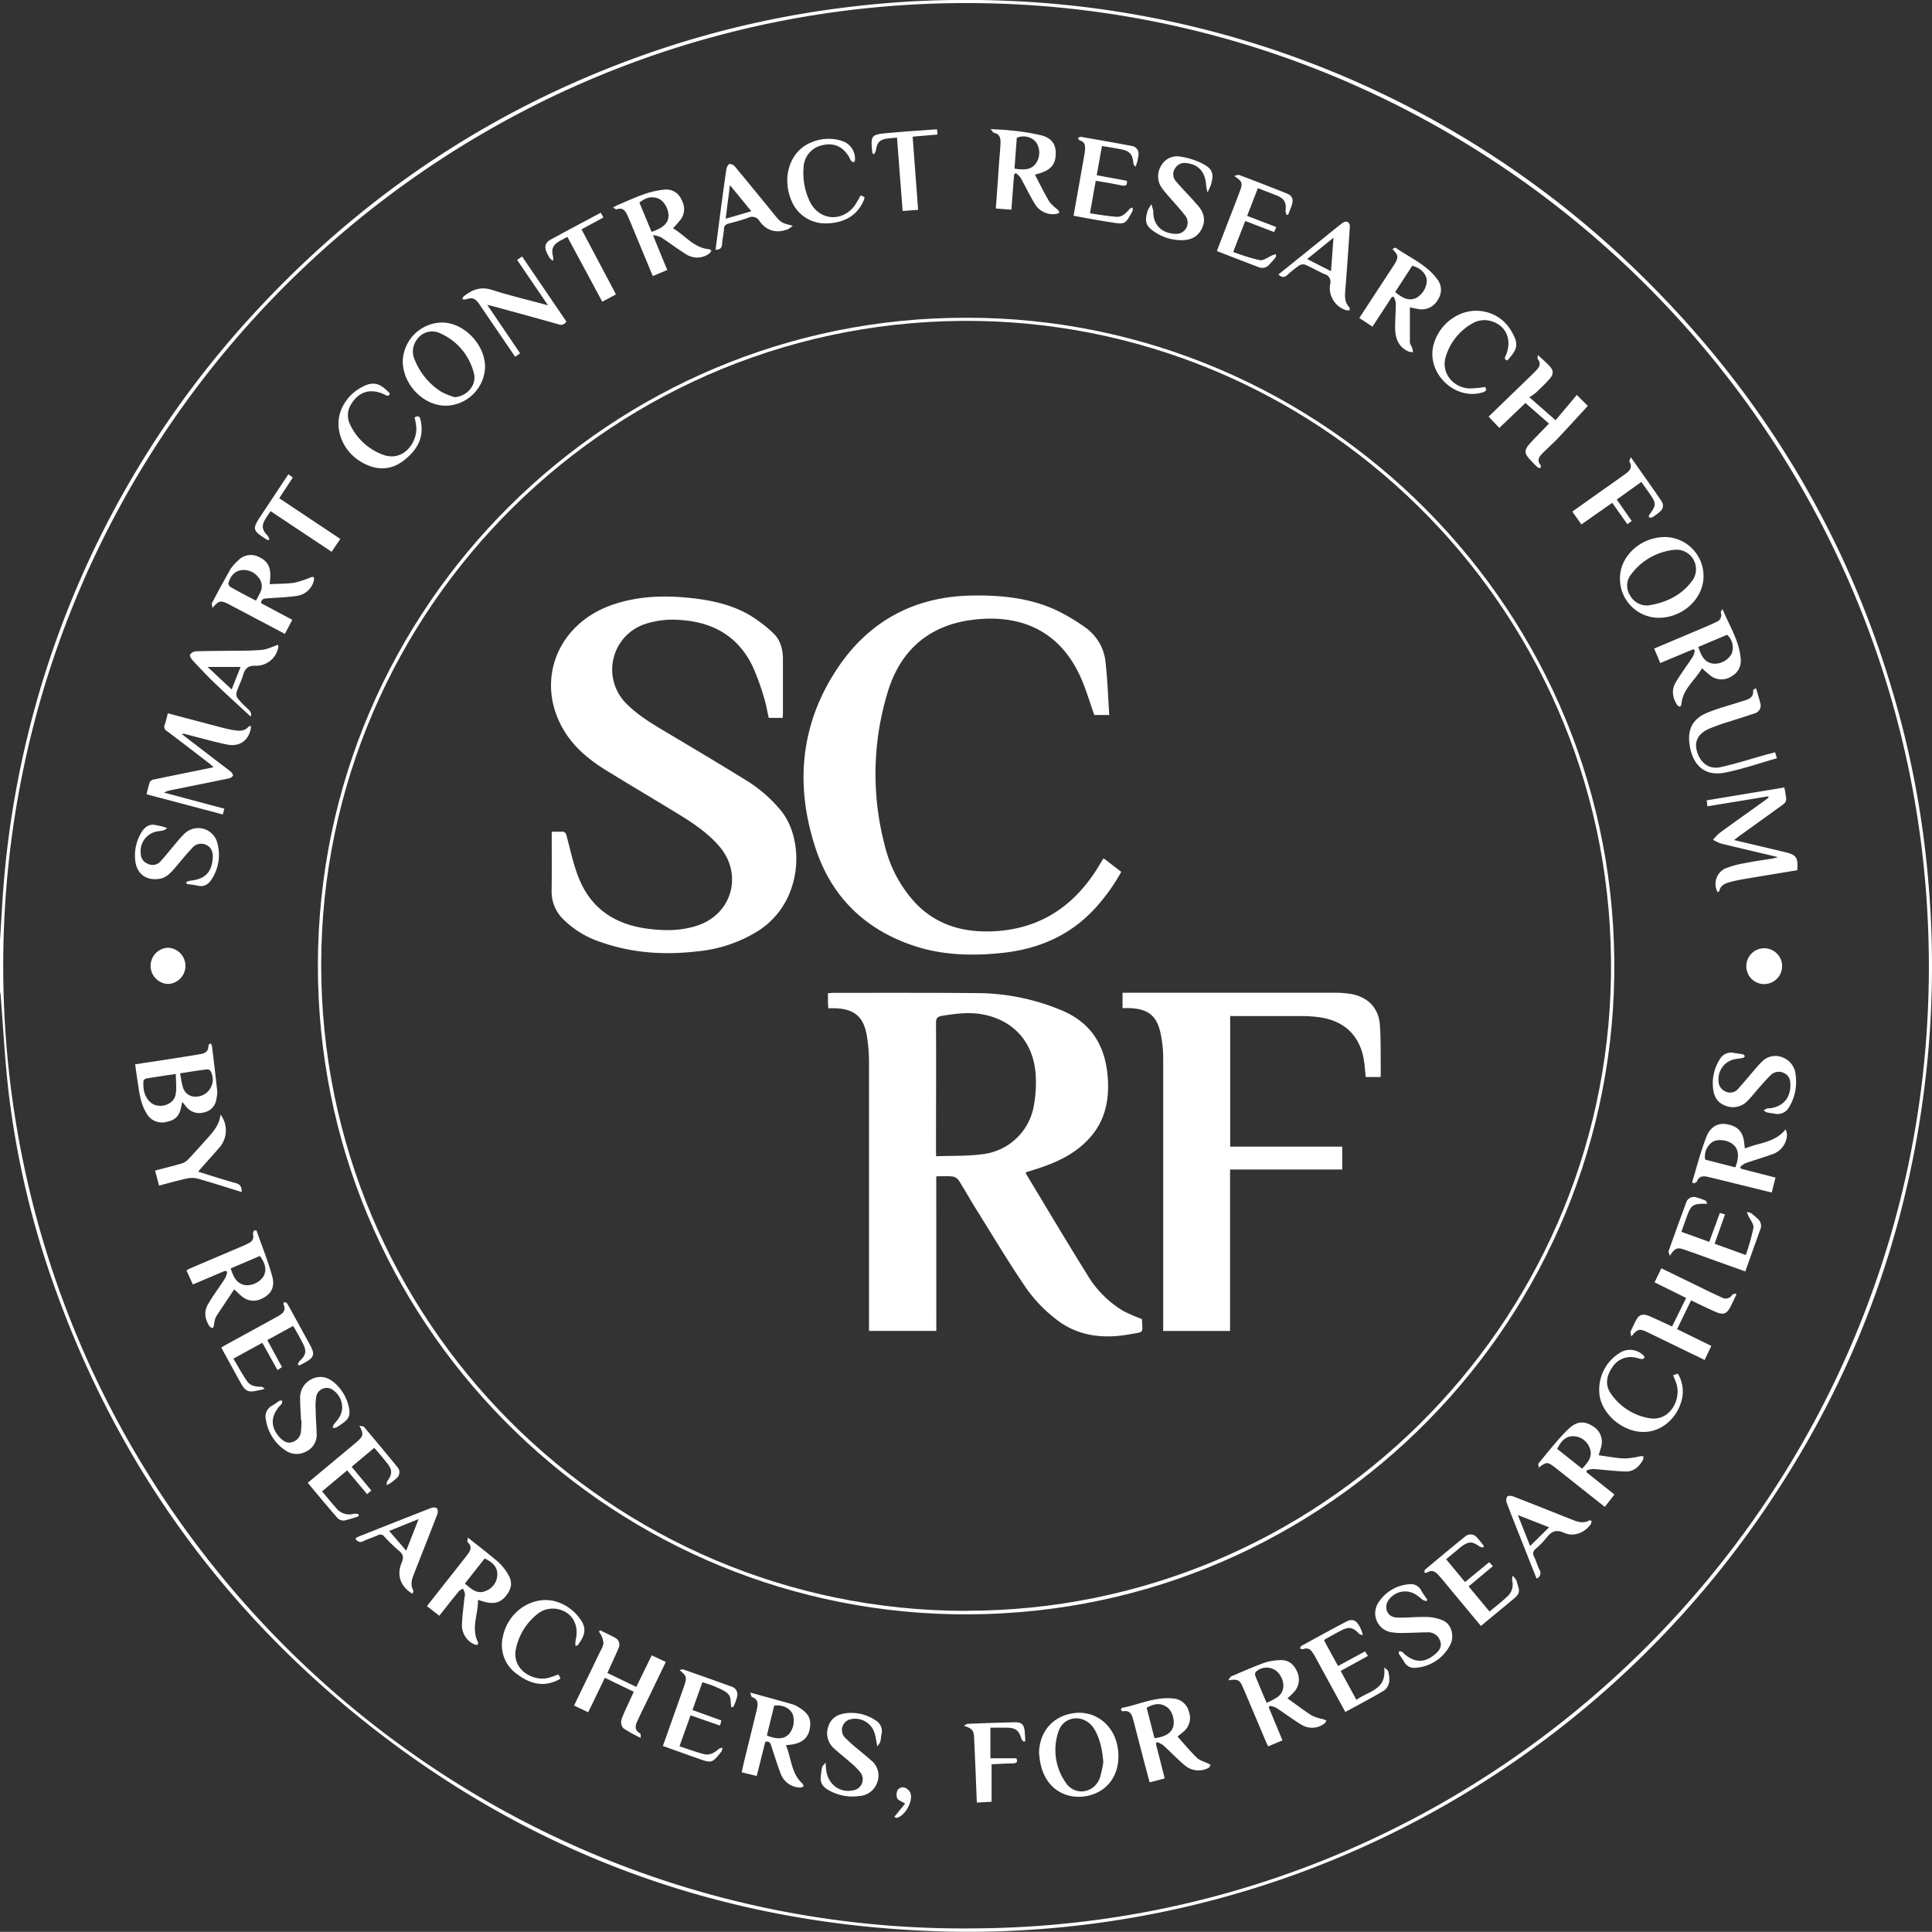 <svg id="Layer_1" data-name="Layer 1" xmlns="http://www.w3.org/2000/svg" viewBox="0 0 601.08 601.04"><rect x="0" y="0" width="601.08" height="601.04" fill="#333333" stroke="none"/><defs><style>.cls-1{fill:#fff;}</style></defs><path class="cls-1" d="M11,325.67c.21-3.43.44-6.85.64-10.28a297.51,297.51,0,0,1,79.2-185.64c34.92-37.66,76.68-64.86,125.4-81.24a296.16,296.16,0,0,1,58-13.09,300.32,300.32,0,0,1,50.87-2A298.19,298.19,0,0,1,520.51,117.7c39.94,38.82,67.28,85.07,81.65,138.91a292.7,292.7,0,0,1,8.89,52.1,304.06,304.06,0,0,1-.14,51.74c-4.49,49.86-20.22,95.88-47.77,137.71A300.09,300.09,0,0,1,452.08,599.45,299.25,299.25,0,0,1,305.3,634.08c-68.65-1.74-129.93-23.89-183.25-67.24q-65.55-53.3-94-133.08A277,277,0,0,1,13.7,373.15C12.53,363.13,12,353,11.22,343c0-.44-.15-.87-.22-1.3ZM314.2,633.09c161.86-.89,294.4-132.22,296.87-294.6,2.55-167.65-132-301.63-294.22-304.35C150,31.35,12.57,165.61,12,332.59,11.48,500.76,149,635.07,314.2,633.09Z" transform="translate(-11 -33.14)"/><path class="cls-1" d="M311.68,132C422.6,131.85,515,223,513.22,337c-1.67,110.46-93.1,200.55-205.77,198.36C198.79,533.2,109.59,444.05,109.9,333.05,110.21,221.46,201.32,131.78,311.68,132Zm-.1,402.28c109.59,0,199-88.33,200.62-197.45C513.89,225.21,424.58,135.05,315.47,133,202.39,131,111,222.3,110.93,333.22S200.76,534.31,311.58,534.31Z" transform="translate(-11 -33.14)"/><path class="cls-1" d="M67.72,261.65l11.06,8.5c1.32,1,2.67,2,4,3.06.35.3.79.92.69,1.24a1.77,1.77,0,0,1-1.2.85c-6,1.25-12,2.44-17.92,3.65a7.34,7.34,0,0,0-2.31.78l18.75,5-.47,1.8-23.72-6.27a39.22,39.22,0,0,1,1-3.81,1.87,1.87,0,0,1,1.25-.79c5.91-1.24,11.83-2.43,17.74-3.64.2,0,.39-.1.85-.23-.6-.5-1-.86-1.4-1.19-4.36-3.34-8.7-6.71-13.09-10a1.54,1.54,0,0,1-.67-2.08c.4-1.08.61-2.22.94-3.46,5.73,1.52,11.34,3,17,4.49a34.77,34.77,0,0,0,3.91.81c1.55.21,3.12.26,4.25-1.21.1-.13.48-.05.75-.08-.47,4.24-3.37,6.55-7.52,5.7s-8.49-2.1-12.74-3.18l-.94-.24Z" transform="translate(-11 -33.14)"/><path class="cls-1" d="M561.14,280.89,542.21,284c-.08-.67-.15-1.2-.23-1.86l24.15-4a27,27,0,0,1,.6,3.76,2.19,2.19,0,0,1-.94,1.49c-4.57,3.34-9.18,6.62-13.77,9.93-.43.31-.84.65-1.5,1.18L565.3,298l1.13.27c3.48.84,4,1.64,3.74,5.61-5.54.92-11.11,1.83-16.67,2.77-1.42.24-2.83.55-4.22.91-1.55.4-3,1-3.39,2.81,0,.15-.33.24-.5.35a5.33,5.33,0,0,1,2.1-7.26,27.61,27.61,0,0,1,6.19-1.75c2.88-.58,5.8-1,8.7-1.44.46-.08.91-.24,1.78-.47-6.17-1.46-11.94-2.8-17.69-4.21a12.83,12.83,0,0,1-2.49-1.18,15,15,0,0,1,1.92-2.05c4.61-3.37,9.28-6.67,13.92-10,.48-.35.95-.72,1.43-1.08Z" transform="translate(-11 -33.14)"/><path class="cls-1" d="M53.05,364.27l12.49-1.91c2.69-.42,5.37-.84,8-1.31,1.39-.24,2.35-.93,2.3-2.56,0-.25.35-.51.54-.77.19.21.51.41.54.65.59,4.78,1.16,9.57,1.68,14.36a9.64,9.64,0,0,1-.28,2.3,4.82,4.82,0,0,1-3.77,4.18A5.22,5.22,0,0,1,69,377.55c-.4-.45-.75-.95-1.26-1.59-.14.59-.28,1-.36,1.47-.51,2.85-1.81,4.21-4.59,4.75a5.44,5.44,0,0,1-6.23-2.72c-2-3.23-2.26-6.93-2.86-10.53C53.48,367.46,53.29,366,53.05,364.27Zm12.66,3c-3.48.52-6.38.94-9.26,1.42-.32.06-.81.5-.82.78-.14,2.39.2,4.69,2,6.46,2.46,2.43,7.36,1.15,8-2.22C66,371.71,65.71,369.57,65.71,367.26Zm1.31-.18c.3,1.51.45,2.84.83,4.1a4,4,0,0,0,4.31,3.13,5.32,5.32,0,0,0,4.31-8,1.24,1.24,0,0,0-1-.48C72.72,366.16,70,366.61,67,367.08Z" transform="translate(-11 -33.14)"/><path class="cls-1" d="M486.81,156.73l8.16,7.15,6.61-7.87.57.59,2.84,2.81c-3,3.29-5.95,6.54-8.95,9.72-1.64,1.74-3.42,3.33-5.1,5-1.08,1.08-1.9,2.25-.61,3.76.15.17,0,.56,0,.84-.32,0-.74,0-.94-.19-.82-.75-1.59-1.55-2.34-2.37-1.88-2-1.91-3,0-5.12s3.77-3.92,5.88-6.11l-7.34-6.42-8.11,7.75-3.35-3.51,12.05-11.65c1-1,2-1.91,2.94-2.94s1.31-2,.33-3.28c-.2-.25,0-.8,0-1.31,1.38,1.28,2.57,2.28,3.62,3.41,1.29,1.4,1.34,2.54.07,4s-2.85,2.95-4.34,4.36A15.89,15.89,0,0,1,486.81,156.73Z" transform="translate(-11 -33.14)"/><path class="cls-1" d="M508.38,485.9c2.78.38,5.41.89,8.06,1a25.56,25.56,0,0,0,4.85-.7,8.47,8.47,0,0,1,1,0,3,3,0,0,1-.11,1.06c-1.14,2.16-2.87,3.73-5.34,3.69-3.42-.07-6.84-.56-10.26-.78a6.82,6.82,0,0,0-2,.48l.05.57,8.65,6.89-3,3.85-6.66-5.27c-3-2.38-6-4.78-9-7.12-2.16-1.67-2.55-1.63-4.87.17-.06-.55-.28-1.08-.1-1.29,3-3.6,5.89-7.38,9.24-10.65,2.66-2.6,5.09-2.59,7.56-1a5.62,5.62,0,0,1,2.68,6.57C508.89,484.16,508.64,485,508.38,485.9Zm-12.93-2,7.77,6.18c1.75-1.87,3.39-3.73,2.39-6.37a5.57,5.57,0,0,0-4.89-3.73C498.08,479.82,496.63,481.6,495.45,483.94Z" transform="translate(-11 -33.14)"/><path class="cls-1" d="M214.14,106.29c1.64,4,3,7.36,4.46,10.84l-4.51,1.9c-1.83-4.41-3.63-8.76-5.44-13.1-.76-1.84-1.49-3.7-2.32-5.51-.66-1.45-1.4-2.89-3.48-2.15-.22.08-.58-.26-1.15-.54.67-.37,1-.61,1.4-.77,2.81-1.18,5.58-2.46,8.46-3.47a27.07,27.07,0,0,1,6-1.34,5.11,5.11,0,0,1,5.29,2.75c1.21,2.15,1.42,4.32,0,6.43a31.92,31.92,0,0,1-2.48,2.83c3.73,2.16,6.41,6.06,11.21,6.51.27,0,.51.31.76.47a3.6,3.6,0,0,1-.65.86,6.3,6.3,0,0,1-7.07.35c-2.74-1.67-5.29-3.65-8-5.41A9.53,9.53,0,0,0,214.14,106.29Zm-4.22-10.13,3.8,9.12c3.55-1.22,5.07-2.62,5.25-4.71s-1.24-4.81-3-5.59C213.76,94,211.82,94.69,209.92,96.16Z" transform="translate(-11 -33.14)"/><path class="cls-1" d="M81.05,428.5,71,432.76,69,428.36c.49-.25.9-.49,1.34-.68l16.23-6.91a17.19,17.19,0,0,0,1.93-.94,2.15,2.15,0,0,0,1.22-2.63c-.09-.36.18-.81.28-1.22l.78-.06c1.67,4.78,3.59,9.49,4.93,14.36.93,3.39-.49,5.67-3.37,6.94a5.44,5.44,0,0,1-5.82-.56c-.87-.66-1.64-1.46-2.67-2.38C82,437.14,80,440,78.18,442.84a8.9,8.9,0,0,0-.61,2.55,7.09,7.09,0,0,1-.38,1c-.34-.2-.81-.31-1-.61-1.42-2.15-1.82-4.53-.53-6.77,1.63-2.83,3.62-5.44,5.38-8.19a8.1,8.1,0,0,0,.66-2Zm10.82-4.61-9.1,3.88c.82,2.54,1.77,4.79,4.66,5.22A6.3,6.3,0,0,0,93,430.22C94.15,427.94,93.35,426,91.87,423.89Z" transform="translate(-11 -33.14)"/><path class="cls-1" d="M147.68,535.83l-3.85-3,5.16-6.56c2.44-3.1,4.9-6.17,7.31-9.29,1-1.28,1.81-2.63.15-4.09-.16-.14.05-.72.12-1.38,3.33,2.67,6.41,5,9.37,7.54a16,16,0,0,1,2.77,3.3c1.73,2.57,1.69,4.57,0,6.92s-3.71,3-6.59,2.33c-.69-.16-1.36-.4-2.41-.71.11,4.5-2.23,8.75,0,13.15a1,1,0,0,1-.13.81,1.82,1.82,0,0,1-1.06-.13,6.53,6.53,0,0,1-3.79-6.34c.1-2.77.51-5.52.79-8.28a3.81,3.81,0,0,0,.13-1.14,8.18,8.18,0,0,0-.61-1.55,4.47,4.47,0,0,0-1.25.77C151.76,530.63,149.79,533.16,147.68,535.83ZM161.8,518l-6.16,7.81c2,1.73,3.87,3.48,6.58,2.26a5.54,5.54,0,0,0,3.51-5C165.78,520.41,164,519.08,161.8,518Z" transform="translate(-11 -33.14)"/><path class="cls-1" d="M373.36,586.43l-4.69,1.23c-.67-2.53-1.33-5-2-7.51-1-3.87-2-7.74-3-11.59-.45-1.69-.88-3.48-3.34-3-.16,0-.51-.25-.55-.44s.15-.6.3-.63c5.29-1,10.3-3.54,15.92-2.91a5.32,5.32,0,0,1,4.83,3.93,5.54,5.54,0,0,1-1.58,6.35c-.73.66-1.53,1.24-1.91,1.54,2,2.24,3.93,4.56,6.06,6.64.86.83,2.22,1.14,3.35,1.7.31.16.61.34.91.51-.23.32-.4.79-.71.94a6.6,6.6,0,0,1-7.47-.93c-2.29-1.93-4.35-4.12-6.57-6.13a8.23,8.23,0,0,0-1.9-1l-.4.48Zm-5.62-22c.78,3,1.53,6,2.29,8.94a2.51,2.51,0,0,0,.28.54c3.27-.43,5.15-1.63,5.7-3.6s-.34-4.93-1.88-6C372.06,562.78,370,563.19,367.74,564.44Z" transform="translate(-11 -33.14)"/><path class="cls-1" d="M527.54,239.42l-1.9-4.5,15.57-6.58c1.27-.54,2.55-1.09,3.78-1.71a2.22,2.22,0,0,0,1.4-2.83c-.09-.32.18-.75.54-1.13,2.07,5.12,5.18,9.76,5.62,15.37a5.39,5.39,0,0,1-2.76,5.46,5.61,5.61,0,0,1-6.42,0,31.47,31.47,0,0,1-2.84-2.47c-2.12,3.77-6.06,6.45-6.42,11.29,0,.25-.3.48-.46.73-.3-.2-.7-.34-.87-.61-1.43-2.22-1.81-4.64-.47-6.93,1.65-2.81,3.64-5.42,5.42-8.16a6.79,6.79,0,0,0,.55-1.89l-.49-.32Zm11.82-5c.91,2.59,1.84,4.94,4.87,5.21a6.13,6.13,0,0,0,5.51-3.07,5.37,5.37,0,0,0-1.4-5.93Z" transform="translate(-11 -33.14)"/><path class="cls-1" d="M562.22,404.17l-13.56-3.35c-2.15-.53-4.31-1.07-6.47-1.56-1.42-.32-2.65-.16-3.26,1.47-.1.28-.62.4-.95.6l-.54-.37c1.44-4.69,2.64-9.47,4.4-14,1.27-3.29,3.56-4.44,6.14-4.09,3.51.47,5.31,2.33,5.68,5.88.05.48.11,1,.21,1.72,4.29-1.86,9.26-1.7,12.7-6a7.4,7.4,0,0,1,.4,1.76,6.64,6.64,0,0,1-4.71,6.06c-2.68,1-5.48,1.78-8.19,2.73a7.21,7.21,0,0,0-1.64,1.16l.17.56,10.8,2.77C563,401,562.65,402.46,562.22,404.17Zm-11.33-7.85c1.27-3.32,1.07-5.51-.56-7s-4.73-1.9-6.39-1a5.43,5.43,0,0,0-2.42,5.6Z" transform="translate(-11 -33.14)"/><path class="cls-1" d="M410,574.6l-4.45,1.87c-.29-.62-.56-1.14-.79-1.69-2.33-5.51-4.64-11-7-16.54-1.06-2.5-1.6-2.78-4.64-2.33.47-.62.64-1.11,1-1.25,3.47-1.47,6.93-3,10.45-4.28a17.5,17.5,0,0,1,4.24-.72c2.8-.29,4.65,1.06,5.75,3.57a5.71,5.71,0,0,1-1.23,6.59c-.52.57-1.1,1.08-1.76,1.72,2.6,1.85,5,3.71,7.59,5.34a15.15,15.15,0,0,0,3.58,1.15,5.84,5.84,0,0,1,.94.46,3.51,3.51,0,0,1-.62.86,6.26,6.26,0,0,1-7.07.43c-2.75-1.64-5.31-3.61-8-5.35a7,7,0,0,0-2-.57l-.24.53Zm-4.89-11.69a26.59,26.59,0,0,0,3.35-1.78c2.34-1.73,2.41-4.93.28-7.5a4.89,4.89,0,0,0-7-.37,1.23,1.23,0,0,0-.24,1.11C402.59,557.13,403.76,559.86,405.06,562.91Z" transform="translate(-11 -33.14)"/><path class="cls-1" d="M438,134.77l-4.09-2.7,8.5-13c.82-1.26,1.67-2.5,2.46-3.77,1.29-2.1,1.2-2.76-.66-4.68.41-.17.89-.52,1-.41,4.41,3.12,9.6,5.22,12.93,9.77a5.36,5.36,0,0,1,.22,6.38,5.72,5.72,0,0,1-6.37,2.88c-.7-.11-1.4-.28-2.35-.48,0,3.68,0,7.25,0,10.82,0,.61.52,1.21.73,1.84a7.81,7.81,0,0,1,.24,1.28,4.87,4.87,0,0,1-1.34-.18c-3.19-1.39-4.19-4.12-4.22-7.3,0-2.61.2-5.22.21-7.82a6.46,6.46,0,0,0-.62-1.91h-.58C442.12,128.49,440.12,131.52,438,134.77Zm12.4-19L445.06,124c2,1.62,4,3,6.55,1.84a6.53,6.53,0,0,0,3.3-5.41C454.72,118.28,453.1,116.6,450.39,115.82Z" transform="translate(-11 -33.14)"/><path class="cls-1" d="M244.4,559.72c4.79,1.33,9.11,2.5,13.4,3.73a8.43,8.43,0,0,1,2.05,1.09c2.8,1.77,3.64,3.59,3.07,6.55-.51,2.65-2.22,4.2-5.29,4.76-.6.11-1.2.15-2.14.25,1.75,4,1.61,8.7,5.11,11.89.24.21.3.62.44.93-.32.12-.65.37-1,.35a6.52,6.52,0,0,1-6.09-4.16c-1.14-2.88-2-5.85-3-8.79-.28-.85-.57-1.61-1.86-1.27l-2.65,10.63-4.67-1.14c.24-1.11.46-2.21.72-3.3,1.31-5.38,2.64-10.76,3.95-16.14.39-1.64.63-3.24-1.51-4C244.74,561.07,244.7,560.51,244.4,559.72Zm7.48,4c-.76,3.1-1.53,6.24-2.29,9.36,3.16,1.31,5.43,1.13,6.91-.48a6.46,6.46,0,0,0,1.09-6.22C256.67,564.51,254.56,563.5,251.88,563.76Z" transform="translate(-11 -33.14)"/><path class="cls-1" d="M99.63,230.35,83,221.57c-.39-.21-.77-.43-1.17-.62-2.25-1.06-2.8-.94-4.73,1.34-.08-.77-.29-1.27-.13-1.58,1.87-3.52,3.74-7,5.73-10.5A13.5,13.5,0,0,1,85,207.6a5.46,5.46,0,0,1,6.72-1.09c2.42,1.13,3.5,3,3.36,5.93,0,.72-.1,1.44-.17,2.44,2.61-.13,5.2-.08,7.72-.45a31.1,31.1,0,0,0,5.1-1.69,4.82,4.82,0,0,1,.85-.11,2.72,2.72,0,0,1,.11,1,6.35,6.35,0,0,1-5.48,4.92c-3,.43-6.07.54-9.11.75-.94.07-1.8.13-1.87,1.5l9.7,5.18C101.13,227.5,100.42,228.85,99.63,230.35Zm-9-10.32c.47-.89.89-1.61,1.23-2.35a4.23,4.23,0,0,0-.53-5,5.73,5.73,0,0,0-5.47-2.12c-2.14.44-3.21,2.05-3.8,4a1.46,1.46,0,0,0,.64,1.21C85.25,217.23,87.86,218.57,90.62,220Z" transform="translate(-11 -33.14)"/><path class="cls-1" d="M326.5,87.45l-.84,10.93L320.82,98c.35-4.81.69-9.44,1-14.08.15-2.05.36-4.09.45-6.14.06-1.51-.13-2.92-2-3.31-.28,0-.49-.51-1.06-1.16,2.4.15,4.28.17,6.13.41A68.86,68.86,0,0,1,335,75.25c3.38.93,4.56,2.91,4.45,6s-1.63,4.81-5,5.8c-.42.12-.84.26-1.46.46,1.51,2.86,2.88,5.69,4.49,8.39a14.71,14.71,0,0,0,2.61,2.48,3.85,3.85,0,0,1,.52.88,2.66,2.66,0,0,1-.81.4,6.53,6.53,0,0,1-6.86-3.11c-1.61-2.65-2.93-5.47-4.46-8.17A5.94,5.94,0,0,0,327,87Zm.13-1.85c2.85.43,5.41.59,7-2.15a5.9,5.9,0,0,0-.35-6.14A5.22,5.22,0,0,0,327.35,76C327.11,79.12,326.87,82.31,326.63,85.6Z" transform="translate(-11 -33.14)"/><path class="cls-1" d="M537.12,437.71c-1.46,3-2.86,5.89-4.35,8.94l10.65,5.23-2.08,4.37-7.81-3.78c-3.39-1.64-6.77-3.31-10.17-4.94-2.3-1.09-3-.9-4.83,1.44-.12-.76-.35-1.23-.21-1.55a37.62,37.62,0,0,1,1.9-3.88c.81-1.42,2-1.74,3.91-.94,2.34,1,4.62,2.11,7.09,3.24l4.37-8.89-9.83-4.85c.72-1.48,1.38-2.85,2.11-4.37l12.8,6.23c2,1,4,1.94,6,2.84a2.36,2.36,0,0,0,3.23-.77c.2-.28.74-.33,1.13-.48l.18.38c-.61,1.25-1.19,2.5-1.81,3.73-1.12,2.2-2.17,2.67-4.44,1.71C542.37,440.27,539.85,439,537.12,437.71Z" transform="translate(-11 -33.14)"/><path class="cls-1" d="M189.6,563.76c2.82-5.82,5.55-11.45,8.27-17.09a6.44,6.44,0,0,0,.88-2.31,7,7,0,0,0-.71-2.48,6.58,6.58,0,0,0-.73-1.13l.44-.39c1.52.76,3.07,1.47,4.56,2.29a2.4,2.4,0,0,1,1.12,3.28c-.82,2-1.76,3.94-2.65,5.91-.24.55-.5,1.09-.82,1.79l9,4.34,4.8-9.83,4.38,2.07-4.42,9.18c-1.35,2.8-2.73,5.58-4.05,8.39-.78,1.67-1.78,3.4.57,4.73.14.09.06.57.11,1.32a43.7,43.7,0,0,1-5.42-3,2.91,2.91,0,0,1-.59-2.64c.77-2.24,1.87-4.37,2.84-6.54.32-.7.65-1.39,1-2.17l-9-4.34L194,565.85Z" transform="translate(-11 -33.14)"/><path class="cls-1" d="M527,225.35a12.15,12.15,0,0,1-12-12.27c0-7,6.5-12.88,14.07-12.86A12.14,12.14,0,0,1,541,212.41C541,219.38,534.56,225.35,527,225.35Zm-3.21-3.85c5.61-.87,10.46-3.15,13.85-7.91a6.07,6.07,0,0,0-5.38-9.42,19.14,19.14,0,0,0-13.72,7.58,5.57,5.57,0,0,0-.44,6.56A6,6,0,0,0,523.81,221.5Z" transform="translate(-11 -33.14)"/><path class="cls-1" d="M136.31,145.48a12.41,12.41,0,0,1,12.17-12c6.85,0,13.42,6.81,13.43,13.81a12.43,12.43,0,0,1-12.35,12.07C142.62,159.28,136.3,152.68,136.31,145.48Zm16.13,11.23c3.87-.26,6.95-3.78,6-7.42a18.41,18.41,0,0,0-10.29-12.37,5.75,5.75,0,0,0-7.43,1.86,6.15,6.15,0,0,0-.62,6.47,20.86,20.86,0,0,0,8.35,9.87A22.48,22.48,0,0,0,152.44,156.71Z" transform="translate(-11 -33.14)"/><path class="cls-1" d="M334.26,578.59c.1-6.89,4.55-11.84,11.36-12.52,6.2-.62,11.72,3.68,13,10.14,1.16,5.84-.68,11.08-4.9,13.86-6.07,4-16.63,2.75-19-8.2C334.48,580.8,334.41,579.69,334.26,578.59Zm20,3c-.24-4.52-1.52-9.05-3.44-11.39-3.2-3.88-9-3.07-10.53,1.71a17.63,17.63,0,0,0,2.31,15.89c2.82,4.16,8.69,3.3,10.54-1.39A32.16,32.16,0,0,0,354.22,581.59Z" transform="translate(-11 -33.14)"/><path class="cls-1" d="M171.88,114l1.55-1.06,13.78,20.23a1.94,1.94,0,0,1-2.54.84c-6.67-1.88-13.36-3.69-20-5.52-.58-.16-1.16-.29-2.08-.51l10.23,15.08-1.55,1.08-10.58-15.53c-.25-.37-.49-.74-.75-1.1-1.22-1.64-2.1-1.89-4-1.22a3,3,0,0,1-1.11-.07c.15-.3.22-.71.46-.89,2.6-2.06,5.27-3.13,8.77-2,5.59,1.79,11.31,3.14,17.44,4.8Z" transform="translate(-11 -33.14)"/><path class="cls-1" d="M369.81,98.73c-.16,4.23,2.55,7,6.77,7.15a3.51,3.51,0,0,0,3.33-5.43c-1.53-2-3.29-3.88-4.94-5.82a33.62,33.62,0,0,1-2.54-3.07,6.25,6.25,0,0,1-.14-6.92,5.6,5.6,0,0,1,5.82-2.79,22.29,22.29,0,0,1,7,2.2c3.18,1.62,3.63,3.16,2.64,6.54A15.41,15.41,0,0,1,386.67,93a19,19,0,0,1-.44-2.35c-.27-4-2.33-6.33-6-6.75a3.43,3.43,0,0,0-3.6,1.55,3.24,3.24,0,0,0,.16,4c1.75,2.08,3.64,4,5.46,6,.52.58,1,1.16,1.54,1.75,1.8,2.14,2.38,4.49,1.11,7.09s-3.58,3.6-6.29,3.57a14.93,14.93,0,0,1-8.73-2.8c-2.33-1.68-2.73-2.92-2-5.71a4.28,4.28,0,0,1,.21-.8c.36-.65.76-1.27,1.14-1.9Z" transform="translate(-11 -33.14)"/><path class="cls-1" d="M68.89,307.57a7.2,7.2,0,0,1,1.52-.47c4.32-.43,6.5-2.62,6.77-7,.11-1.62-.24-3.13-1.83-4a3.6,3.6,0,0,0-4.55.86c-1.91,2-3.63,4.19-5.44,6.29-1.36,1.57-2.77,3.09-5,3.35-4.11.49-6.89-1.72-7.3-5.88a13.73,13.73,0,0,1,1.78-8.33c1.11-1.94,2.59-3.15,5-2.47a15.85,15.85,0,0,1,3.18.87,5,5,0,0,1-1.14.69c-.85.22-1.76.22-2.61.47a6.24,6.24,0,0,0-4.48,6.75A3.4,3.4,0,0,0,57,301.9a3.32,3.32,0,0,0,4-.83c1.73-1.95,3.37-4,5.06-6a32.67,32.67,0,0,1,2.24-2.46,6.13,6.13,0,0,1,10.32,2.8,13.86,13.86,0,0,1-1.71,11.19c-1,1.61-2.37,2.6-4.46,2.07a30,30,0,0,0-3.27-.48Z" transform="translate(-11 -33.14)"/><path class="cls-1" d="M267.84,581.52c.1,1.19.13,1.79.21,2.39.59,4.4,4.26,7.13,8.36,6.23a3.45,3.45,0,0,0,2.23-5.6,19.32,19.32,0,0,0-2.92-2.94c-1.74-1.55-3.62-3-5.3-4.55a6.24,6.24,0,0,1-1.68-6.87c.83-2.49,2.8-3.66,5.26-4a13.45,13.45,0,0,1,9.36,2.16,3.9,3.9,0,0,1,1.88,4.41c-.16.76-.17,1.55-.37,2.3a5.84,5.84,0,0,1-.93,1.37c-.33-1.66-.48-2.87-.82-4a6.32,6.32,0,0,0-7.4-4.41,3.43,3.43,0,0,0-1.85,5.72,47.34,47.34,0,0,0,4.09,3.65c1.35,1.16,2.74,2.26,4.06,3.44a6,6,0,0,1,1.94,6.75,6.26,6.26,0,0,1-5.58,4.34,14.77,14.77,0,0,1-9.19-1.6c-2.6-1.4-3.19-2.65-2.7-5.57a11.65,11.65,0,0,1,.29-1.8C266.9,582.53,267.28,582.23,267.84,581.52Z" transform="translate(-11 -33.14)"/><path class="cls-1" d="M569.79,369.25a15.07,15.07,0,0,1-2.11,8.24A4.1,4.1,0,0,1,563,379.6c-.75-.15-1.54-.18-2.29-.37a3.57,3.57,0,0,1-1-.63,5.63,5.63,0,0,1,1-.56,4.56,4.56,0,0,1,1-.09c4.11-.58,6.37-3.23,6.31-7.4,0-1.54-.46-2.88-2-3.57a3.55,3.55,0,0,0-4.17.69c-1.35,1.3-2.56,2.75-3.81,4.16-1.11,1.24-2.12,2.58-3.29,3.75a6.24,6.24,0,0,1-7,1.54c-2.54-.94-3.58-3-3.8-5.56a13.75,13.75,0,0,1,2.13-8.89,4,4,0,0,1,4.4-1.95c.92.18,1.87.25,2.79.45.24.05.42.39.63.59-.22.19-.43.47-.68.53-.81.17-1.65.2-2.46.38a6.28,6.28,0,0,0-5.09,6.65,3.52,3.52,0,0,0,2.05,3.35,3.23,3.23,0,0,0,4-.73c1.79-2,3.46-4,5.2-6.05.72-.84,1.46-1.67,2.25-2.44a5.77,5.77,0,0,1,6.45-1.32,6.25,6.25,0,0,1,4,5.11A16.15,16.15,0,0,1,569.79,369.25Z" transform="translate(-11 -33.14)"/><path class="cls-1" d="M454.85,531.27a4,4,0,0,1-1.13-.35c-.69-.46-1.28-1.07-2-1.53a6.24,6.24,0,0,0-8.51,1.3c-1.84,2.21-.79,5.45,2.07,5.66,3.13.23,6.3-.26,9.45-.13a12.93,12.93,0,0,1,5.53,1.23c2.42,1.31,3.26,4.84,1.95,7.38A13,13,0,0,1,451.55,552a3.52,3.52,0,0,1-3.74-1.92c-.47-.81-1.07-1.55-1.55-2.36-.12-.21,0-.56,0-.84a2.16,2.16,0,0,1,.86.13,9,9,0,0,1,1,.88c3.07,2.56,6.09,2.6,9.18.06,1.26-1.05,2.38-2.25,1.82-4.12a3.92,3.92,0,0,0-4.05-2.84c-2.16,0-4.33.16-6.49.17a23.87,23.87,0,0,1-4.79-.2,6,6,0,0,1-4.05-9.05,12.44,12.44,0,0,1,9.58-5.88,3.62,3.62,0,0,1,3.88,2c.55,1,1.22,1.84,1.84,2.76Z" transform="translate(-11 -33.14)"/><path class="cls-1" d="M104.65,475c-.09-2.22-.27-4.44-.27-6.65a6.39,6.39,0,0,1,4.17-6.4c2.71-1,5-.08,7,1.85a13.93,13.93,0,0,1,4,7.19c.5,2.44,0,3.64-2.12,5.07a21.48,21.48,0,0,1-1.79,1.2,3.44,3.44,0,0,1-1.13.14,3.14,3.14,0,0,1,.35-1.12c1.42-1.6,2.72-3.26,2.58-5.57a6.53,6.53,0,0,0-2.69-5,3.31,3.31,0,0,0-5.36,1.93,18.58,18.58,0,0,0-.17,4.29c0,2.38.25,4.76.29,7.15a5.7,5.7,0,0,1-3.31,5.68,6.16,6.16,0,0,1-6.75-.62,13.91,13.91,0,0,1-5.71-9.24,3.87,3.87,0,0,1,2-4.49c.78-.42,1.46-1,2.22-1.47.21-.12.56,0,.84,0a2.37,2.37,0,0,1-.1.86,6.89,6.89,0,0,1-.78.86c-2.81,3.3-2.75,6.7.23,9.82,1,1,2.16,1.81,3.7,1.35a3.72,3.72,0,0,0,2.76-3.23c.17-1.2.14-2.43.19-3.65Z" transform="translate(-11 -33.14)"/><path class="cls-1" d="M106.74,494.47l12.78-10.65c.89-.75,1.8-1.48,2.67-2.26,1.87-1.68,2-2.22.61-4.88.74.21,1.27.19,1.49.45,3.47,4.11,6.93,8.24,10.33,12.42a2.41,2.41,0,0,1-.34,3.57,11.41,11.41,0,0,1-3,2.09c.06-.41,0-.91.2-1.21,1.61-2.27,1.64-3.51-.06-5.67-1.13-1.44-2.33-2.83-3.5-4.23a6.11,6.11,0,0,0-.52-.47l-7,5.85,6.12,7.38L125.22,498,119,490.6l-7.8,6.53c1.55,1.84,3,3.63,4.49,5.3a5.13,5.13,0,0,0,5.42,1.67,4.6,4.6,0,0,1,1.42.1l.06.67a38.58,38.58,0,0,1-4.5,1.34,2.65,2.65,0,0,1-2.07-.76C112.9,501.87,109.87,498.2,106.74,494.47Z" transform="translate(-11 -33.14)"/><path class="cls-1" d="M460.91,518.25l5.89,7.1,7.51-6.19,1.14,1.25-7.53,6.29,6.5,7.83c1.94-1.63,3.83-3.08,5.55-4.71a4.94,4.94,0,0,0,1.48-5,4.15,4.15,0,0,1,.18-1.45,10.45,10.45,0,0,1,1,1.21,6.37,6.37,0,0,1,.44,1.25c.88,2.54.7,3.21-1.34,4.91l-10,8.26-9.27-11.16c-1.28-1.54-2.53-3.11-3.86-4.6-1-1.09-2.09-1.88-3.62-.83-.19.13-.56,0-.85,0,.08-.32.05-.77.25-.94,4.13-3.46,8.26-6.92,12.46-10.3a2.57,2.57,0,0,1,3.73.38c.57.61,1.08,1.27,1.6,1.92a8,8,0,0,1,.47.67l-.17.46a3.92,3.92,0,0,1-1.27-.38c-2-1.5-3.2-1.55-5.26-.11a8.27,8.27,0,0,0-.66.51Z" transform="translate(-11 -33.14)"/><path class="cls-1" d="M222.4,552.72c.42-.06.89-.28,1.24-.16q7.46,2.6,14.87,5.28a2.55,2.55,0,0,1,1.78,3.29,16.45,16.45,0,0,1-1,2.81c-.11.26-.59.35-.76.45-.25-1.5-.08-3.13-.8-4-.9-1.11-2.49-1.71-3.87-2.35s-2.78-1-4.33-1.55l-3.09,8.68,9,3.24L235,570l-9.16-3.19-3.44,9.63c2.68.87,5.15,1.82,7.71,2.46,1.73.43,3.21-.47,4.51-1.64.27-.25.79-.24,1.2-.36-.11.38-.21.76-.33,1.13,0,.09-.14.17-.21.25-2.72,3.4-2.86,3.46-7,2-3.64-1.28-7.28-2.59-11.05-3.94,1.79-5,3.53-9.92,5.26-14.81.5-1.41,1-2.81,1.48-4.24C224.76,555,224.54,554.46,222.4,552.72Z" transform="translate(-11 -33.14)"/><path class="cls-1" d="M429.55,565.77c-3.13-5.73-6.15-11.28-9.18-16.82a12.74,12.74,0,0,0-1.14-1.83,2.09,2.09,0,0,0-2.73-.92c-.28.12-.73-.12-1.1-.19.19-.29.3-.71.57-.85,4.62-2.53,9.24-5.07,13.9-7.52,1.73-.91,2.95-.47,3.93,1.18A9.93,9.93,0,0,1,435,541.9c-.39-.15-.9-.2-1.16-.48-1.94-2-3.12-2.28-5.58-1-1.63.83-3.22,1.74-4.82,2.62a4.62,4.62,0,0,0-.51.42c.71,1.33,1.43,2.68,2.16,4s1.43,2.6,2.2,4l8.39-4.54.93,1.4-8.5,4.68c1.63,3,3.2,5.89,4.91,9,3.6-2.75,9.51-3,8.61-10.1.68.6,1.16.82,1.22,1.13a9.06,9.06,0,0,1,.37,3.28,4.23,4.23,0,0,1-1.47,2.7C437.84,561.35,433.76,563.47,429.55,565.77Z" transform="translate(-11 -33.14)"/><path class="cls-1" d="M408.07,103.79c-.24.58-.43,1-.66,1.55l-9-3.44-3.74,9.62a61.09,61.09,0,0,0,8.26,2.56c1.21.2,2.66-1,4-1.55a8.43,8.43,0,0,1,1.09-.31c-.07.36,0,.81-.23,1.08-.57.75-1.23,1.43-1.86,2.13a2.86,2.86,0,0,1-3.34.82c-4.3-1.61-8.58-3.29-13-5,1.2-3.13,2.36-6.16,3.53-9.19s2.46-6.3,3.64-9.47c.94-2.49.76-3-1.77-4.7.72-.16,1.18-.44,1.5-.32,5,1.89,9.94,3.79,14.88,5.77,1.66.67,2.1,1.79,1.57,3.51-.32,1-.77,2-1.16,3.07l-.49.08a3.14,3.14,0,0,1-.33-1.14c.29-2.82-.35-3.95-3-5-1.8-.72-3.62-1.4-5.61-2.18l-3.34,8.62Z" transform="translate(-11 -33.14)"/><path class="cls-1" d="M103.63,457.7a3.8,3.8,0,0,1,.56-1.1c2-1.85,2.27-3.06,1.07-5.43-.82-1.63-1.74-3.22-2.63-4.82a6.94,6.94,0,0,0-.46-.67l-4,2.19-4,2.2,4.56,8.4-1.4.92-4.71-8.48-9,4.93c1.46,2.44,2.75,4.87,4.32,7.11,1,1.39,2.68,1.63,4.36,1.63a1.49,1.49,0,0,1,1,.7c-5.67,1.33-5.67,1.33-8.39-3.64-1.64-3-3.3-6-5.06-9.23.58-.36,1.11-.71,1.67-1,5.2-2.86,10.41-5.69,15.6-8.56,1.52-.85,3.13-1.75,2.05-4-.07-.14.18-.43.28-.65.29.14.71.19.85.42.67,1.09,1.26,2.22,1.88,3.33q2.69,4.89,5.35,9.77c1.48,2.72,1.17,3.77-1.5,5.23-.63.35-1.26.68-1.89,1Z" transform="translate(-11 -33.14)"/><path class="cls-1" d="M534.11,416.39l8.67,3.12,3.3-9,1.6.46-3.23,9.12,9.69,3.51a66.72,66.72,0,0,0,2.38-8.43c.18-1.16-1-2.54-1.62-3.83-.16-.35-.27-.73-.4-1.1a3.37,3.37,0,0,1,1.23.3,18.74,18.74,0,0,1,2.16,1.82,2.81,2.81,0,0,1,.81,3.18c-1.56,4.32-3.1,8.65-4.71,13.17l-9.1-3.26c-3.23-1.16-6.46-2.35-9.71-3.47-2.4-.84-3-.61-4.68,1.88-.18-.74-.46-1.21-.35-1.53q2.67-7.53,5.43-15a2.48,2.48,0,0,1,3.2-1.66,18.86,18.86,0,0,1,2.82,1c.25.11.35.57.6,1-4.55-.11-5.06.24-6.52,4.29C535.18,413.34,534.69,414.75,534.11,416.39Z" transform="translate(-11 -33.14)"/><path class="cls-1" d="M345,100.26c1.1-6.19,2.16-12.14,3.21-18.09.14-.82.3-1.64.36-2.47.1-1.3-.11-2.45-1.63-2.88-.26-.08-.41-.5-.62-.76.32-.12.67-.39,1-.34,5.24.91,10.48,1.83,15.71,2.81a2.47,2.47,0,0,1,2.14,3,12,12,0,0,1-.9,3.5c-.22-.32-.61-.63-.64-1-.25-2.89-1.11-3.92-3.93-4.46-1.9-.36-3.8-.67-5.86-1-.55,3.05-1.07,6-1.63,9.09l9.38,1.73c.18,1.4-.37,1.69-1.61,1.44-2.64-.53-5.31-1-8.08-1.44-.6,3.41-1.17,6.61-1.79,10.13,2.85.38,5.56.89,8.3,1.07,1.71.11,2.92-1.13,4-2.42.22-.26.67-.33,1-.48,0,.37,0,.75-.06,1.13,0,.05-.06.09-.09.14-2.18,4-2.28,4.07-6.78,3.31C352.63,101.67,348.88,101,345,100.26Z" transform="translate(-11 -33.14)"/><path class="cls-1" d="M489.05,524.25c-1.65-4.17-3.31-8.34-4.95-12.5-1.45-3.66-2.93-7.31-4.3-11a2.35,2.35,0,0,1,.11-2c.36-.34,1.4-.25,2,0,5.85,2.26,11.66,4.6,17.48,6.9,2,.78,3.91,1.72,6.06.53a1,1,0,0,1,.69.15,2,2,0,0,1-.21,1c-1.79,2.61-5.31,4.06-8.2,2.74-2.54-1.16-4-.56-5.54,1.44a28.61,28.61,0,0,1-3.48,3.57,1.72,1.72,0,0,0-.44,2.32c.63,1.36,1.05,2.81,1.69,4.16A1.79,1.79,0,0,1,489.05,524.25Zm3.9-15.94-9.72-3.81c1.37,3.46,2.57,6.49,3.82,9.63Z" transform="translate(-11 -33.14)"/><path class="cls-1" d="M97.5,233.75a1.62,1.62,0,0,1,.09.71,7,7,0,0,1-6.93,5.81c-2.34-.11-3.38.7-4,2.82-.54,1.85-1.47,3.59-2.06,5.43a2.28,2.28,0,0,0,.33,1.85,25.58,25.58,0,0,0,3.23,3.35c1,.91,1.17,1.77.82,2.35-3.81-3.54-7.66-7-11.42-10.63-2.32-2.23-4.51-4.58-6.7-6.94-.42-.45-.92-1.41-.72-1.73a2.49,2.49,0,0,1,1.81-1c3.71-.13,7.43-.11,11.15-.17,3.1,0,6.22,0,9.3-.27C94.07,235.2,95.65,234.36,97.5,233.75ZM83.07,247.63l2.78-7H75.59Z" transform="translate(-11 -33.14)"/><path class="cls-1" d="M139.39,529c-3.71-2.08-5.08-5.76-3.45-9.61.7-1.64.6-2.64-.82-3.78a52.3,52.3,0,0,1-4.54-4.4,1.51,1.51,0,0,0-2-.44c-1.46.66-3,1.13-4.47,1.81a1.67,1.67,0,0,1-2.53-.87c.42-.21.83-.45,1.26-.62,7.42-2.94,14.83-5.89,22.26-8.78a2.13,2.13,0,0,1,1.85.09,2.22,2.22,0,0,1,.1,1.87c-2.35,6.1-4.76,12.18-7.15,18.26-.7,1.77-1.36,3.54-.32,5.43C139.69,528.2,139.46,528.62,139.39,529Zm1.85-23.25-9.16,3.69,5.3,6.15C138.71,512.22,139.88,509.22,141.24,505.76Z" transform="translate(-11 -33.14)"/><path class="cls-1" d="M408.74,118.54l14.15-11.41c1.94-1.57,3.87-3.17,5.86-4.67a1.78,1.78,0,0,1,1.55-.28,1.74,1.74,0,0,1,.67,1.42q-.64,9.89-1.42,19.75c-.15,2-.26,3.89,1.3,5.45.16.15,0,.56.06.86a3.72,3.72,0,0,1-1.06,0,7.19,7.19,0,0,1-5-8.21,2.43,2.43,0,0,0-1.71-3c-2-.9-3.94-2-6-2.94a2.27,2.27,0,0,0-1.85.18,30.07,30.07,0,0,0-3.77,3C410.56,119.55,409.74,119.48,408.74,118.54Zm17.13-11.44-8.19,6.64,7.43,3.77C425.36,114,425.6,110.8,425.87,107.1Z" transform="translate(-11 -33.14)"/><path class="cls-1" d="M233.62,110.85c.49-3.83,1-7.57,1.46-11.3.62-4.61,1.23-9.23,1.92-13.84.09-.59.56-1.46,1-1.56a2.29,2.29,0,0,1,1.69.86c4,4.83,8,9.69,11.94,14.55,2.33,2.86,2.42,2.93,6,3.81a7.77,7.77,0,0,1-1.43,1.06c-3.56,1.38-6.58.64-8.87-2.45a2.63,2.63,0,0,0-3.57-1.08c-2,.75-4,1.24-6.06,1.8-.88.25-1.41.61-1.46,1.68-.08,1.54-.49,3.07-.58,4.61C235.61,110.24,235.08,110.82,233.62,110.85Zm11.13-12-6.65-8.1c-.48,3.73-.89,6.94-1.33,10.44Z" transform="translate(-11 -33.14)"/><path class="cls-1" d="M563.27,267.19c.18.6.33,1.11.56,1.86-5.5,1.55-10.8,3.43-16.27,4.48-6.08,1.16-9.88-2.13-10.88-8.56-.74-4.77.81-8.07,5.27-10,3.46-1.46,7.15-2.37,10.72-3.55,1.79-.6,4-.8,3.76-3.58,0-.13.47-.31.91-.58.47,1.64.94,3.1,1.31,4.59a2.53,2.53,0,0,1-1.83,3.26c-2.57.89-5.17,1.66-7.75,2.52a59.35,59.35,0,0,0-6.56,2.33c-3.36,1.57-4.47,4.07-3.49,7.13,1.13,3.56,3.79,5.51,7.33,4.71,4.92-1.1,9.73-2.65,14.58-4Z" transform="translate(-11 -33.14)"/><path class="cls-1" d="M140,163c1.63-.89,1.73.28,1.93,1.26,1.07,5.32-1.42,9.16-5.38,12.2-3.79,2.91-8,3.07-12.21.93-7-3.51-10-11.64-6.66-17.94a14.25,14.25,0,0,1,6.24-6.05c3.28-1.65,5.37-1.08,8.37,2.17-.42,1.22-1.16.55-1.79.25-4.14-1.91-7.76-.91-10.09,2.83a6.41,6.41,0,0,0-.52,6.51,18.38,18.38,0,0,0,10.27,9.46c6.33,2.33,10.78-3.86,10.34-8.74C140.43,165,140.21,164.05,140,163Z" transform="translate(-11 -33.14)"/><path class="cls-1" d="M278.75,93.93l1.16.51a1.92,1.92,0,0,1,0,.55c-1.82,4.87-5.87,7.5-11.74,7.65a11.35,11.35,0,0,1-11-7.24c-3-7.19-.36-15.22,6.05-17.88A13.64,13.64,0,0,1,273,77a5.8,5.8,0,0,1,4,5.9c0,.23-.18.64-.3.65a1.08,1.08,0,0,1-.83-.27,9.68,9.68,0,0,1-.71-1.31c-2-3.32-4.74-4.51-8.44-3.63a7.34,7.34,0,0,0-5.72,7.1,20.3,20.3,0,0,0,2.07,10.65c3,5.68,9.9,6.2,13.8,1.06A32,32,0,0,0,278.75,93.93Z" transform="translate(-11 -33.14)"/><path class="cls-1" d="M531.55,461l1.46-.5a10.89,10.89,0,0,1,1.4,7.28c-1.14,6.25-6.28,10.89-12.09,10.87-6.28,0-12.59-5.18-13.63-11.16A13.45,13.45,0,0,1,515,454a5.87,5.87,0,0,1,7.35.89c.16.16.35.57.28.66a1.13,1.13,0,0,1-.78.43c-.65-.07-1.29-.32-1.94-.44a6.72,6.72,0,0,0-7.25,2.92c-1.83,2.64-2.39,5.54-.5,8.24a18.08,18.08,0,0,0,12,7.67c6.4,1.09,10-5.87,8.39-10.78C532.27,462.78,531.94,462,531.55,461Z" transform="translate(-11 -33.14)"/><path class="cls-1" d="M190,545.14a10.9,10.9,0,0,1,.12-1.9c1.24-5-1.65-9.31-6.81-9.63a7.66,7.66,0,0,0-4.63,1.32,18.7,18.7,0,0,0-7.07,10.76c-1.74,6.69,5,10.64,9.88,9.49,1.06-.25,2.09-.69,3.27-1.09l.62,1.28a5,5,0,0,1-.45.3c-4.73,2.49-9,1.38-13-1.64a11,11,0,0,1-4.46-11.74c1.56-7.77,9.27-12.88,16.35-10.93a14.08,14.08,0,0,1,7.2,4.86c2.52,3.09,2.39,5.31-.39,8.91Z" transform="translate(-11 -33.14)"/><path class="cls-1" d="M473.05,153.54c.72,1.11,0,1.46-1,1.74-8.5,2.42-17.24-6.07-15.09-14.67,1.75-7,8.68-11.86,15.54-10.58,4.83.89,8.08,4,9.89,8.5,1.16,2.92-.77,4.8-2.4,6.75-1.37-.42-.64-1.18-.39-1.82,1.94-4.88-.24-9.48-5.27-10.56a7.35,7.35,0,0,0-4.64.54,17.69,17.69,0,0,0-8.95,10.89c-1.35,4.76,2.22,9.38,7.38,9.66A35.13,35.13,0,0,0,473.05,153.54Z" transform="translate(-11 -33.14)"/><path class="cls-1" d="M86.18,404c-4.57-1.41-9-2.84-13.47-4.11a7.52,7.52,0,0,0-3.53-.1c-2.87.61-5.69,1.43-8.69,2.21l-1.24-4.67c2.83-.75,5.56-1.42,8.25-2.21a4.82,4.82,0,0,0,2-1.22c2.18-2.3,4.27-4.67,6.38-7,1.76-2,3.4-4,3.72-7a8.11,8.11,0,0,1-.43,10.37c-1.73,2-3.55,4-5.32,6-.37.41-.71.83-1.19,1.4,3.87,1.2,7.54,2.4,11.27,3.44C85.48,401.45,86.29,402.16,86.18,404Z" transform="translate(-11 -33.14)"/><path class="cls-1" d="M512.59,189.58,503,196.3l-2.82-4,5.05-3.59c3.8-2.69,7.62-5.37,11.41-8.08,1.36-1,2.39-2.06,1.31-3.9-.12-.2.19-.67.41-1.36,3.32,4.73,6.45,9.1,9.47,13.54.95,1.39.64,2.6-.66,3.67a19.39,19.39,0,0,1-2.18,1.53c-.24.14-.64,0-1,0,.05-.28,0-.63.16-.84,2.15-2.89,2.18-3.52.17-6.42-.84-1.23-1.72-2.43-2.67-3.77L514,188.56l4.66,6.66-1.37,1C515.72,194,514.19,191.83,512.59,189.58Z" transform="translate(-11 -33.14)"/><path class="cls-1" d="M310.9,570.05c.39-.21.78-.58,1.18-.6,4.93-.2,9.87-.38,14.81-.49,1.93,0,2.67.7,2.9,2.66.12,1,.13,2.09.19,3.14l-.4.31c-.29-.32-.73-.59-.83-1-.66-2.45-1.72-3.36-4.2-3.41-1.82-.05-3.64,0-5.42,0v9.52h8.06c.53,1.09.19,1.57-1.16,1.59-2.15,0-4.31.18-6.53.28v11.65l-4.59.26c-.12-3-.23-5.9-.35-8.8-.16-3.72-.31-7.43-.48-11.15C314,571.47,313.52,570.94,310.9,570.05Z" transform="translate(-11 -33.14)"/><path class="cls-1" d="M202.64,124.72,198.37,127c-3.6-6.7-7.19-13.36-10.84-20.16-.95.52-1.85.94-2.68,1.45-1.91,1.18-2.37,2.5-1.78,4.67a4.83,4.83,0,0,1,0,1.31,4.42,4.42,0,0,1-1-.8,10.19,10.19,0,0,1-.95-1.75c-.83-1.74-.51-3.05,1.15-4,5.15-2.82,10.35-5.57,15.63-8.4l.83,1.49-6.81,3.68Z" transform="translate(-11 -33.14)"/><path class="cls-1" d="M100.72,180.69l1.38,1c-1.4,2.15-2.79,4.26-4.22,6.46l19,12.66-2.7,4-19-12.64c-.62.94-1.21,1.74-1.7,2.6-1.15,2-.92,3.27.7,4.92a5,5,0,0,1,.66,1.26l-.43.24a4.48,4.48,0,0,1-.44-.19c-4.53-2.91-4.59-3.22-1.59-7.74C95.12,189.13,97.87,185,100.72,180.69Z" transform="translate(-11 -33.14)"/><path class="cls-1" d="M290.07,75.94c-1.41.16-2.58.21-3.7.44-1.81.37-2.57,1.42-2.82,3.42a4.39,4.39,0,0,1-.62,1.32l-.43-.2a2.85,2.85,0,0,1-.13-.48c-.51-5.18-.37-5.43,4.82-5.91s10.15-.78,15.33-1.17l.15,1.63-7.73.67c.56,7.54,1.12,15,1.7,22.77l-4.81.35C291.24,91.15,290.66,83.66,290.07,75.94Z" transform="translate(-11 -33.14)"/><path class="cls-1" d="M554.31,333.67a5.57,5.57,0,1,1,5.56,5.63A5.54,5.54,0,0,1,554.31,333.67Z" transform="translate(-11 -33.14)"/><path class="cls-1" d="M63.19,328a5.64,5.64,0,0,1,.17,11.27A5.64,5.64,0,0,1,63.19,328Z" transform="translate(-11 -33.14)"/><path class="cls-1" d="M289.25,598.39l3.35-4.13c-1.11-.7-2.16-1-2.46-1.63a3.39,3.39,0,0,1,.13-2.61,2.14,2.14,0,0,1,1.94-.8,3.36,3.36,0,0,1,2,1.63c1,2.55-1.53,7.15-4.17,7.85C289.79,598.78,289.42,598.46,289.25,598.39Z" transform="translate(-11 -33.14)"/><path class="cls-1" d="M302.3,447.21H281.36v-2q0-40.74,0-81.49a49.75,49.75,0,0,0-.69-8.45c-1-5.88-4-8.28-9.92-8.44h-2.06c0-.74-.09-1.28-.1-1.83,0-.92,0-1.85,0-2.88.73,0,1.27-.09,1.82-.09,14.94,0,29.88-.05,44.83.08A69.09,69.09,0,0,1,341,347.35c9.6,3.91,14,11.29,14.66,21.29.45,6.65-.78,12.83-5.23,18.06-3.87,4.53-8.9,7.27-14.4,9.26-1.92.7-3.89,1.27-5.91,1.93a2.64,2.64,0,0,0,.19.6c6.25,10.36,12.43,20.77,18.81,31a32.44,32.44,0,0,0,11.5,11.6,57.18,57.18,0,0,0,5.65,2.43c.22,4.64.74,3.91-3.67,4.72-8.48,1.56-16.6.62-23.47-5a44.43,44.43,0,0,1-8.7-9.11C325,426.24,320.1,418,315,409.83c-2-3.16-3.78-6.41-5.78-9.54a2.94,2.94,0,0,0-1.93-1.13c-1.58-.16-3.2-.05-5-.05Zm-.06-54.34c4.94-.19,9.68,0,14.33-.63a18.31,18.31,0,0,0,15.92-14.3,39.93,39.93,0,0,0,.77-9.58c-.35-10.38-6.43-17.6-16.22-19.56-4.32-.87-8.61-.32-12.91.38-1.58.25-1.93.78-1.92,2.28.06,13.06,0,26.11,0,39.17Z" transform="translate(-11 -33.14)"/><path class="cls-1" d="M182.65,291.89c1.16,0,2.1.06,3,0,1.15-.09,1.41.45,1.68,1.49,1.17,4.44,2.13,9,3.86,13.21,3.76,9.18,11,14,20.72,15.41,5.36.77,10.74.84,16-.88,10.86-3.55,14.35-16,6.86-24.7-3.63-4.21-8.22-7.26-12.92-10.13-7.48-4.57-15-9-22.5-13.63-5-3.12-9.59-6.85-12.74-12-9.3-15.2-2.51-33.28,14.79-39.31,8-2.8,16.31-3.05,24.67-2.14,6.1.67,12.1,1.94,17.5,4.93a41.27,41.27,0,0,1,7.94,5.93c2.27,2.11,3.08,5.06,3.07,8.19,0,5.5,0,11,0,16.5,0,.54,0,1.08-.08,1.73h-4.33c-.48-2.1-.83-4.28-1.49-6.37a74.66,74.66,0,0,0-3.52-9.66c-4.47-9.28-12.22-13.73-22.3-14.41a27.59,27.59,0,0,0-11.33,1.29A14.93,14.93,0,0,0,206,252.17c4,4,8.83,6.69,13.59,9.54,8,4.76,15.93,9.48,23.8,14.36a43.32,43.32,0,0,1,10.5,9.17c7.44,8.95,7.2,28.27-6.85,37.42a43.41,43.41,0,0,1-19.21,6.48c-10.16,1.17-20.17.54-29.88-2.89a29.4,29.4,0,0,1-11.71-7.11,12,12,0,0,1-3.62-8.82C182.7,304.27,182.65,298.22,182.65,291.89Z" transform="translate(-11 -33.14)"/><path class="cls-1" d="M356.11,255.58h-4.65c-1.5-4.15-2.65-8.28-4.43-12.13-6.47-14-18.21-19-32.17-17.62-14.48,1.4-23.89,9.42-27.86,23.24a87.25,87.25,0,0,0-.63,47.51A40,40,0,0,0,295.73,314c7,7.41,16.06,9.56,25.87,8.78,14.13-1.13,24.29-8.55,31.44-20.49l1.1-1.86s.09-.06.31-.19l5.39,4.15a58.21,58.21,0,0,1-7.84,11c-7.72,8.61-17.58,12.94-28.89,14.19-9.35,1-18.66.83-27.68-2.15-15.13-5-25.6-15.09-30.61-30.14-6.44-19.34-5-38.22,6.28-55.55,9.88-15.21,24.23-23.08,42.49-23.32,8.77-.12,17.46.7,25.57,4.35a59.37,59.37,0,0,1,9.29,5.44A15.11,15.11,0,0,1,355,239.55C355.56,244.82,355.76,250.13,356.11,255.58Z" transform="translate(-11 -33.14)"/><path class="cls-1" d="M393.73,349.24v40.64h34.86V397H393.7v50.23H372.89v-2.38q0-41.24,0-82.48a38,38,0,0,0-.78-7.59c-1.17-5.61-3.85-7.74-9.61-8-.72,0-1.43,0-2.26,0V342H362q32.25,0,64.49,0a28.6,28.6,0,0,1,4.8.38c5.17.89,8.6,4.29,9,9.49.37,5,.22,10.09.29,15.14,0,.38-.05.75-.08,1.21h-4.6c-.21-1.9-.3-3.78-.63-5.61-1.31-7.3-6-11.8-13.52-12.94a37.6,37.6,0,0,0-5.3-.41c-6.94,0-13.89,0-20.83,0Z" transform="translate(-11 -33.14)"/></svg>